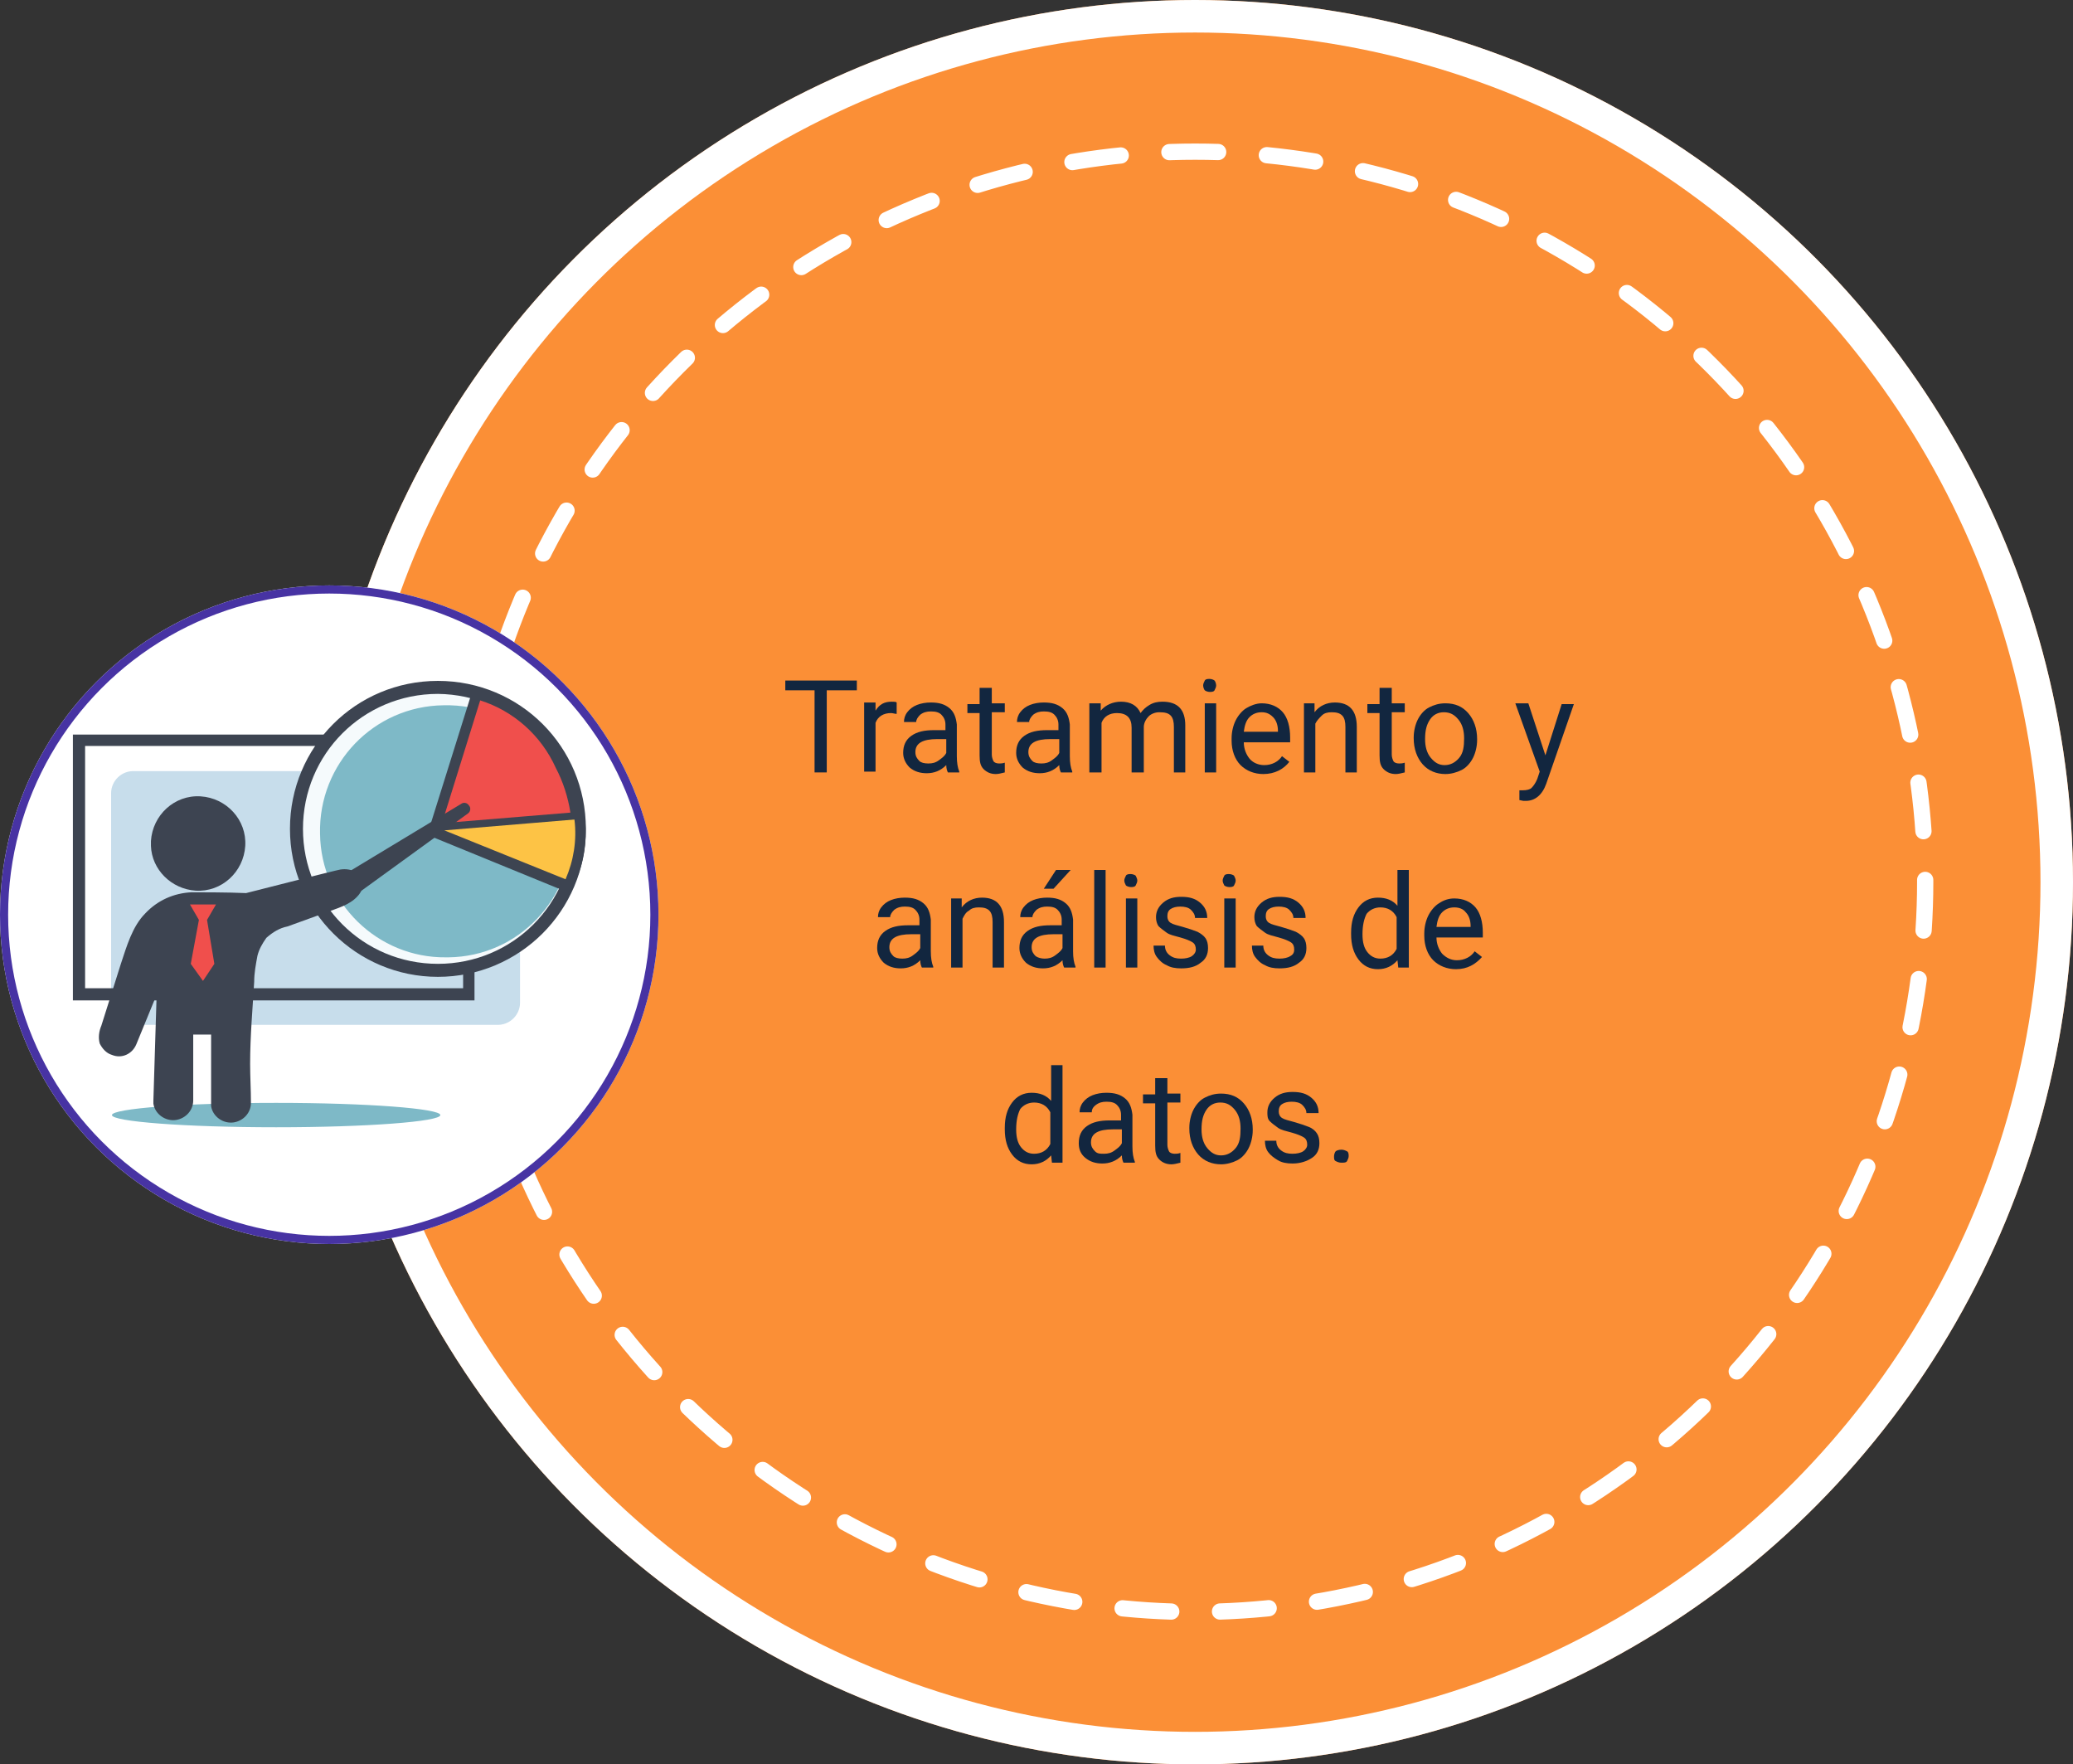 <?xml version="1.0" encoding="utf-8"?>
<!-- Generator: Adobe Illustrator 25.4.1, SVG Export Plug-In . SVG Version: 6.00 Build 0)  -->
<svg version="1.1" id="Capa_1" xmlns="http://www.w3.org/2000/svg" xmlns:xlink="http://www.w3.org/1999/xlink" x="0px" y="0px"
	 viewBox="0 0 255 217" style="enable-background:new 0 0 255 217;" xml:space="preserve">
<rect x="0" y="0" width="255" height="217" fill="#333333" stroke="none"/>
<style type="text/css">
	.st0{fill:#FB8F36;}
	.st1{fill:none;stroke:#FFFFFF;stroke-width:4;}
	.st2{enable-background:new    ;}
	.st3{fill:#12263F;}
	.st4{fill:none;}
	.st5{fill:none;stroke:#FFFFFF;stroke-width:2;stroke-linecap:round;stroke-miterlimit:10;stroke-dasharray:6,6;}
	.st6{fill:#FFFFFF;}
	.st7{fill:none;stroke:#4733A3;}
	.st8{clip-path:url(#SVGID_00000169552006332129460150000016502871485690294149_);}
	.st9{fill:#7EB9C7;}
	.st10{fill:#C7DDEB;}
	.st11{fill:#3D4451;}
	.st12{fill:#F5FAFC;}
	.st13{fill:#F04F4C;}
	.st14{fill:#FDC345;}
</style>
<g id="Elipse_4101" transform="translate(609 7030.5)">
	<ellipse class="st0" cx="-462" cy="-6922" rx="108" ry="108.5"/>
	<ellipse class="st1" cx="-462" cy="-6922" rx="106" ry="106.5"/>
</g>
<g class="st2">
	<path class="st3" d="M105.4,84.9h-3.7V95h-1.5V84.9h-3.6v-1.2h8.8V84.9z"/>
	<path class="st3" d="M110.3,87.8c-0.2,0-0.5-0.1-0.7-0.1c-0.9,0-1.6,0.4-1.9,1.2v6h-1.4v-8.5h1.4l0,1c0.5-0.8,1.1-1.1,2-1.1
		c0.3,0,0.5,0,0.6,0.1V87.8z"/>
	<path class="st3" d="M116.6,95c-0.1-0.2-0.2-0.5-0.2-0.9c-0.7,0.7-1.5,1-2.4,1c-0.8,0-1.5-0.2-2.1-0.7c-0.5-0.5-0.8-1.1-0.8-1.8
		c0-0.9,0.3-1.6,1-2.1c0.7-0.5,1.6-0.7,2.8-0.7h1.4v-0.7c0-0.5-0.2-0.9-0.5-1.2c-0.3-0.3-0.7-0.4-1.3-0.4c-0.5,0-0.9,0.1-1.3,0.4
		c-0.3,0.3-0.5,0.6-0.5,0.9h-1.5c0-0.4,0.1-0.8,0.4-1.2c0.3-0.4,0.7-0.7,1.2-0.9c0.5-0.2,1.1-0.3,1.7-0.3c1,0,1.7,0.2,2.3,0.7
		c0.6,0.5,0.8,1.2,0.9,2V93c0,0.8,0.1,1.4,0.3,1.9V95H116.6z M114.2,93.9c0.5,0,0.9-0.1,1.3-0.4s0.7-0.5,0.9-0.9v-1.7h-1.1
		c-1.8,0-2.7,0.5-2.7,1.6c0,0.5,0.2,0.8,0.5,1.1C113.3,93.8,113.7,93.9,114.2,93.9z"/>
	<path class="st3" d="M122,84.5v2h1.6v1.1H122v5.2c0,0.3,0.1,0.6,0.2,0.8c0.1,0.2,0.4,0.3,0.7,0.3c0.2,0,0.4,0,0.7-0.1V95
		c-0.4,0.1-0.8,0.2-1.1,0.2c-0.6,0-1.1-0.2-1.5-0.6s-0.5-0.9-0.5-1.7v-5.2H119v-1.1h1.5v-2H122z"/>
	<path class="st3" d="M130.5,95c-0.1-0.2-0.2-0.5-0.2-0.9c-0.7,0.7-1.5,1-2.4,1c-0.8,0-1.5-0.2-2.1-0.7c-0.5-0.5-0.8-1.1-0.8-1.8
		c0-0.9,0.3-1.6,1-2.1c0.7-0.5,1.6-0.7,2.8-0.7h1.4v-0.7c0-0.5-0.2-0.9-0.5-1.2s-0.7-0.4-1.3-0.4c-0.5,0-0.9,0.1-1.3,0.4
		c-0.3,0.3-0.5,0.6-0.5,0.9h-1.5c0-0.4,0.1-0.8,0.4-1.2c0.3-0.4,0.7-0.7,1.2-0.9c0.5-0.2,1.1-0.3,1.7-0.3c1,0,1.7,0.2,2.3,0.7
		s0.8,1.2,0.9,2V93c0,0.8,0.1,1.4,0.3,1.9V95H130.5z M128.1,93.9c0.5,0,0.9-0.1,1.3-0.4s0.7-0.5,0.9-0.9v-1.7h-1.1
		c-1.8,0-2.7,0.5-2.7,1.6c0,0.5,0.2,0.8,0.5,1.1C127.2,93.8,127.6,93.9,128.1,93.9z"/>
	<path class="st3" d="M135.4,86.5l0,0.9c0.6-0.7,1.5-1.1,2.5-1.1c1.2,0,2,0.5,2.4,1.4c0.3-0.4,0.6-0.7,1.1-1s1-0.4,1.6-0.4
		c1.9,0,2.8,1,2.8,2.9V95h-1.4v-5.6c0-0.6-0.1-1.1-0.4-1.4s-0.7-0.4-1.4-0.4c-0.5,0-1,0.2-1.3,0.5s-0.6,0.8-0.6,1.3V95h-1.5v-5.5
		c0-1.2-0.6-1.8-1.8-1.8c-0.9,0-1.6,0.4-1.9,1.2V95H134v-8.5H135.4z"/>
	<path class="st3" d="M148,84.3c0-0.2,0.1-0.4,0.2-0.6s0.4-0.2,0.6-0.2s0.5,0.1,0.6,0.2s0.2,0.4,0.2,0.6s-0.1,0.4-0.2,0.6
		s-0.4,0.2-0.6,0.2s-0.5-0.1-0.6-0.2S148,84.5,148,84.3z M149.6,95h-1.4v-8.5h1.4V95z"/>
	<path class="st3" d="M155.4,95.2c-1.1,0-2.1-0.4-2.8-1.1s-1.1-1.8-1.1-3v-0.3c0-0.8,0.2-1.6,0.5-2.2s0.8-1.2,1.3-1.5
		s1.2-0.6,1.9-0.6c1.1,0,2,0.4,2.6,1.1s0.9,1.8,0.9,3.1v0.6H153c0,0.8,0.3,1.5,0.7,2s1.1,0.8,1.8,0.8c0.5,0,0.9-0.1,1.3-0.3
		s0.7-0.5,0.9-0.8l0.9,0.7C157.9,94.6,156.8,95.2,155.4,95.2z M155.2,87.6c-0.6,0-1.1,0.2-1.5,0.6s-0.6,1-0.7,1.8h4.2v-0.1
		c0-0.7-0.2-1.3-0.6-1.7S155.8,87.6,155.2,87.6z"/>
	<path class="st3" d="M161.7,86.5l0,1.1c0.6-0.8,1.5-1.2,2.5-1.2c1.8,0,2.7,1,2.7,3V95h-1.4v-5.6c0-0.6-0.1-1.1-0.4-1.4
		s-0.7-0.4-1.3-0.4c-0.5,0-0.9,0.1-1.2,0.4s-0.6,0.6-0.8,1v6h-1.4v-8.5H161.7z"/>
	<path class="st3" d="M171.2,84.5v2h1.6v1.1h-1.6v5.2c0,0.3,0.1,0.6,0.2,0.8c0.1,0.2,0.4,0.3,0.7,0.3c0.2,0,0.4,0,0.7-0.1V95
		c-0.4,0.1-0.8,0.2-1.1,0.2c-0.6,0-1.1-0.2-1.5-0.6s-0.5-0.9-0.5-1.7v-5.2h-1.5v-1.1h1.5v-2H171.2z"/>
	<path class="st3" d="M173.9,90.7c0-0.8,0.2-1.6,0.5-2.2s0.8-1.2,1.4-1.5s1.2-0.5,2-0.5c1.2,0,2.1,0.4,2.8,1.2s1.1,1.9,1.1,3.2v0.1
		c0,0.8-0.2,1.6-0.5,2.2s-0.8,1.2-1.4,1.5s-1.3,0.5-2,0.5c-1.1,0-2.1-0.4-2.8-1.2s-1.1-1.9-1.1-3.2V90.7z M175.3,90.9
		c0,0.9,0.2,1.7,0.7,2.3s1,0.9,1.7,0.9c0.7,0,1.3-0.3,1.8-0.9s0.6-1.4,0.6-2.4c0-0.9-0.2-1.7-0.7-2.3s-1-0.9-1.8-0.9
		c-0.7,0-1.3,0.3-1.7,0.9S175.3,89.8,175.3,90.9z"/>
	<path class="st3" d="M190.1,92.9l2-6.3h1.5l-3.4,9.8c-0.5,1.4-1.4,2.1-2.5,2.1l-0.3,0l-0.5-0.1v-1.2l0.4,0c0.5,0,0.9-0.1,1.1-0.3
		s0.5-0.6,0.7-1.1l0.3-0.9l-3-8.4h1.6L190.1,92.9z"/>
</g>
<g class="st2">
	<path class="st3" d="M113.4,119c-0.1-0.2-0.2-0.5-0.2-0.9c-0.7,0.7-1.5,1-2.4,1c-0.8,0-1.5-0.2-2.1-0.7c-0.5-0.5-0.8-1.1-0.8-1.8
		c0-0.9,0.3-1.6,1-2.1c0.7-0.5,1.6-0.7,2.8-0.7h1.4v-0.7c0-0.5-0.2-0.9-0.5-1.2c-0.3-0.3-0.7-0.4-1.3-0.4c-0.5,0-0.9,0.1-1.3,0.4
		c-0.3,0.3-0.5,0.6-0.5,0.9h-1.5c0-0.4,0.1-0.8,0.4-1.2c0.3-0.4,0.7-0.7,1.2-0.9c0.5-0.2,1.1-0.3,1.7-0.3c1,0,1.7,0.2,2.3,0.7
		c0.6,0.5,0.8,1.2,0.9,2v3.9c0,0.8,0.1,1.4,0.3,1.9v0.1H113.4z M111,117.9c0.5,0,0.9-0.1,1.3-0.4s0.7-0.5,0.9-0.9v-1.7h-1.1
		c-1.8,0-2.7,0.5-2.7,1.6c0,0.5,0.2,0.8,0.5,1.1C110.1,117.8,110.5,117.9,111,117.9z"/>
	<path class="st3" d="M118.3,110.5l0,1.1c0.6-0.8,1.5-1.2,2.5-1.2c1.8,0,2.7,1,2.7,3v5.6h-1.4v-5.6c0-0.6-0.1-1.1-0.4-1.4
		s-0.7-0.4-1.3-0.4c-0.5,0-0.9,0.1-1.2,0.4c-0.4,0.2-0.6,0.6-0.8,1v6h-1.4v-8.5H118.3z"/>
	<path class="st3" d="M130.9,119c-0.1-0.2-0.2-0.5-0.2-0.9c-0.7,0.7-1.5,1-2.4,1c-0.8,0-1.5-0.2-2.1-0.7c-0.5-0.5-0.8-1.1-0.8-1.8
		c0-0.9,0.3-1.6,1-2.1c0.7-0.5,1.6-0.7,2.8-0.7h1.4v-0.7c0-0.5-0.2-0.9-0.5-1.2c-0.3-0.3-0.7-0.4-1.3-0.4c-0.5,0-0.9,0.1-1.3,0.4
		c-0.3,0.3-0.5,0.6-0.5,0.9h-1.5c0-0.4,0.1-0.8,0.4-1.2c0.3-0.4,0.7-0.7,1.2-0.9c0.5-0.2,1.1-0.3,1.7-0.3c1,0,1.7,0.2,2.3,0.7
		c0.6,0.5,0.8,1.2,0.9,2v3.9c0,0.8,0.1,1.4,0.3,1.9v0.1H130.9z M128.5,117.9c0.5,0,0.9-0.1,1.3-0.4s0.7-0.5,0.9-0.9v-1.7h-1.1
		c-1.8,0-2.7,0.5-2.7,1.6c0,0.5,0.2,0.8,0.5,1.1C127.7,117.8,128.1,117.9,128.5,117.9z M129.9,107h1.8l-2.1,2.3l-1.2,0L129.9,107z"
		/>
	<path class="st3" d="M136,119h-1.4v-12h1.4V119z"/>
	<path class="st3" d="M138.3,108.3c0-0.2,0.1-0.4,0.2-0.6c0.1-0.2,0.4-0.2,0.6-0.2s0.5,0.1,0.6,0.2c0.1,0.2,0.2,0.4,0.2,0.6
		s-0.1,0.4-0.2,0.6c-0.1,0.2-0.4,0.2-0.6,0.2s-0.5-0.1-0.6-0.2C138.4,108.7,138.3,108.5,138.3,108.3z M139.9,119h-1.4v-8.5h1.4V119z
		"/>
	<path class="st3" d="M147.1,116.8c0-0.4-0.1-0.7-0.4-0.9c-0.3-0.2-0.8-0.4-1.5-0.6c-0.7-0.2-1.3-0.3-1.7-0.6s-0.7-0.5-1-0.8
		c-0.2-0.3-0.3-0.7-0.3-1.1c0-0.7,0.3-1.3,0.9-1.8s1.3-0.7,2.2-0.7c1,0,1.7,0.2,2.3,0.7c0.6,0.5,0.9,1.1,0.9,1.9H147
		c0-0.4-0.2-0.7-0.5-1s-0.8-0.4-1.3-0.4c-0.5,0-0.9,0.1-1.2,0.3s-0.4,0.5-0.4,0.9c0,0.3,0.1,0.6,0.4,0.8c0.3,0.2,0.8,0.3,1.5,0.5
		c0.7,0.2,1.3,0.4,1.8,0.6c0.4,0.2,0.8,0.5,1,0.8c0.2,0.3,0.3,0.7,0.3,1.2c0,0.8-0.3,1.4-0.9,1.8c-0.6,0.5-1.4,0.7-2.4,0.7
		c-0.7,0-1.3-0.1-1.8-0.4c-0.5-0.2-0.9-0.6-1.2-1c-0.3-0.4-0.4-0.9-0.4-1.4h1.4c0,0.5,0.2,0.9,0.6,1.2c0.4,0.3,0.8,0.4,1.4,0.4
		c0.5,0,1-0.1,1.3-0.3C146.9,117.4,147.1,117.1,147.1,116.8z"/>
	<path class="st3" d="M150.4,108.3c0-0.2,0.1-0.4,0.2-0.6c0.1-0.2,0.4-0.2,0.6-0.2s0.5,0.1,0.6,0.2c0.1,0.2,0.2,0.4,0.2,0.6
		s-0.1,0.4-0.2,0.6c-0.1,0.2-0.4,0.2-0.6,0.2s-0.5-0.1-0.6-0.2C150.5,108.7,150.4,108.5,150.4,108.3z M152,119h-1.4v-8.5h1.4V119z"
		/>
	<path class="st3" d="M159.2,116.8c0-0.4-0.1-0.7-0.4-0.9c-0.3-0.2-0.8-0.4-1.5-0.6c-0.7-0.2-1.3-0.3-1.7-0.6s-0.7-0.5-1-0.8
		c-0.2-0.3-0.3-0.7-0.3-1.1c0-0.7,0.3-1.3,0.9-1.8s1.3-0.7,2.2-0.7c1,0,1.7,0.2,2.3,0.7c0.6,0.5,0.9,1.1,0.9,1.9h-1.5
		c0-0.4-0.2-0.7-0.5-1s-0.8-0.4-1.3-0.4c-0.5,0-0.9,0.1-1.2,0.3s-0.4,0.5-0.4,0.9c0,0.3,0.1,0.6,0.4,0.8c0.3,0.2,0.8,0.3,1.5,0.5
		c0.7,0.2,1.3,0.4,1.8,0.6c0.4,0.2,0.8,0.5,1,0.8c0.2,0.3,0.3,0.7,0.3,1.2c0,0.8-0.3,1.4-0.9,1.8c-0.6,0.5-1.4,0.7-2.4,0.7
		c-0.7,0-1.3-0.1-1.8-0.4c-0.5-0.2-0.9-0.6-1.2-1c-0.3-0.4-0.4-0.9-0.4-1.4h1.4c0,0.5,0.2,0.9,0.6,1.2c0.4,0.3,0.8,0.4,1.4,0.4
		c0.5,0,1-0.1,1.3-0.3C159.1,117.4,159.2,117.1,159.2,116.8z"/>
	<path class="st3" d="M166.2,114.7c0-1.3,0.3-2.3,0.9-3.1c0.6-0.8,1.4-1.2,2.4-1.2c1,0,1.8,0.3,2.4,1V107h1.4v12H172l-0.1-0.9
		c-0.6,0.7-1.4,1.1-2.4,1.1c-1,0-1.8-0.4-2.4-1.2s-0.9-1.8-0.9-3.1V114.7z M167.6,114.9c0,1,0.2,1.7,0.6,2.2
		c0.4,0.5,0.9,0.8,1.6,0.8c0.9,0,1.6-0.4,2-1.2v-3.9c-0.4-0.8-1.1-1.2-2-1.2c-0.7,0-1.3,0.3-1.7,0.8
		C167.8,113,167.6,113.8,167.6,114.9z"/>
	<path class="st3" d="M179.1,119.2c-1.1,0-2.1-0.4-2.8-1.1s-1.1-1.8-1.1-3v-0.3c0-0.8,0.2-1.6,0.5-2.2s0.8-1.2,1.3-1.5
		c0.6-0.4,1.2-0.6,1.9-0.6c1.1,0,2,0.4,2.6,1.1s0.9,1.8,0.9,3.1v0.6h-5.7c0,0.8,0.3,1.5,0.7,2c0.5,0.5,1.1,0.8,1.8,0.8
		c0.5,0,0.9-0.1,1.3-0.3c0.4-0.2,0.7-0.5,0.9-0.8l0.9,0.7C181.5,118.6,180.5,119.2,179.1,119.2z M178.9,111.6
		c-0.6,0-1.1,0.2-1.5,0.6c-0.4,0.4-0.6,1-0.7,1.8h4.2v-0.1c0-0.7-0.2-1.3-0.6-1.7C180,111.8,179.5,111.6,178.9,111.6z"/>
</g>
<g class="st2">
	<path class="st3" d="M123.6,138.7c0-1.3,0.3-2.3,0.9-3.1c0.6-0.8,1.4-1.2,2.4-1.2c1,0,1.8,0.3,2.4,1V131h1.4v12h-1.3l-0.1-0.9
		c-0.6,0.7-1.4,1.1-2.4,1.1c-1,0-1.8-0.4-2.4-1.2s-0.9-1.8-0.9-3.1V138.7z M125,138.9c0,1,0.2,1.7,0.6,2.2c0.4,0.5,0.9,0.8,1.6,0.8
		c0.9,0,1.6-0.4,2-1.2v-3.9c-0.4-0.8-1.1-1.2-2-1.2c-0.7,0-1.3,0.3-1.7,0.8C125.2,137,125,137.8,125,138.9z"/>
	<path class="st3" d="M138.2,143c-0.1-0.2-0.2-0.5-0.2-0.9c-0.7,0.7-1.5,1-2.4,1c-0.8,0-1.5-0.2-2.1-0.7s-0.8-1.1-0.8-1.8
		c0-0.9,0.3-1.6,1-2.1s1.6-0.7,2.8-0.7h1.4v-0.7c0-0.5-0.2-0.9-0.5-1.2s-0.7-0.4-1.3-0.4c-0.5,0-0.9,0.1-1.3,0.4s-0.5,0.6-0.5,0.9
		h-1.5c0-0.4,0.1-0.8,0.4-1.2s0.7-0.7,1.2-0.9s1.1-0.3,1.7-0.3c1,0,1.7,0.2,2.3,0.7s0.8,1.2,0.9,2v3.9c0,0.8,0.1,1.4,0.3,1.9v0.1
		H138.2z M135.8,141.9c0.5,0,0.9-0.1,1.3-0.4s0.7-0.5,0.9-0.9v-1.7h-1.1c-1.8,0-2.7,0.5-2.7,1.6c0,0.5,0.2,0.8,0.5,1.1
		S135.3,141.9,135.8,141.9z"/>
	<path class="st3" d="M143.6,132.5v2h1.6v1.1h-1.6v5.2c0,0.3,0.1,0.6,0.2,0.8c0.1,0.2,0.4,0.3,0.7,0.3c0.2,0,0.4,0,0.7-0.1v1.2
		c-0.4,0.1-0.8,0.2-1.1,0.2c-0.6,0-1.1-0.2-1.5-0.6s-0.5-0.9-0.5-1.7v-5.2h-1.5v-1.1h1.5v-2H143.6z"/>
	<path class="st3" d="M146.3,138.7c0-0.8,0.2-1.6,0.5-2.2s0.8-1.2,1.4-1.5s1.2-0.5,2-0.5c1.2,0,2.1,0.4,2.8,1.2s1.1,1.9,1.1,3.2v0.1
		c0,0.8-0.2,1.6-0.5,2.2s-0.8,1.2-1.4,1.5s-1.3,0.5-2,0.5c-1.1,0-2.1-0.4-2.8-1.2s-1.1-1.9-1.1-3.2V138.7z M147.8,138.9
		c0,0.9,0.2,1.7,0.7,2.3s1,0.9,1.7,0.9c0.7,0,1.3-0.3,1.8-0.9s0.6-1.4,0.6-2.4c0-0.9-0.2-1.7-0.7-2.3s-1-0.9-1.8-0.9
		c-0.7,0-1.3,0.3-1.7,0.9S147.8,137.8,147.8,138.9z"/>
	<path class="st3" d="M160.8,140.8c0-0.4-0.1-0.7-0.4-0.9s-0.8-0.4-1.5-0.6s-1.3-0.3-1.7-0.6s-0.7-0.5-1-0.8s-0.3-0.7-0.3-1.1
		c0-0.7,0.3-1.3,0.9-1.8s1.3-0.7,2.2-0.7c1,0,1.7,0.2,2.3,0.7s0.9,1.1,0.9,1.9h-1.5c0-0.4-0.2-0.7-0.5-1s-0.8-0.4-1.3-0.4
		c-0.5,0-0.9,0.1-1.2,0.3s-0.4,0.5-0.4,0.9c0,0.3,0.1,0.6,0.4,0.8s0.8,0.3,1.5,0.5s1.3,0.4,1.8,0.6s0.8,0.5,1,0.8s0.3,0.7,0.3,1.2
		c0,0.8-0.3,1.4-0.9,1.8s-1.4,0.7-2.4,0.7c-0.7,0-1.3-0.1-1.8-0.4s-0.9-0.6-1.2-1s-0.4-0.9-0.4-1.4h1.4c0,0.5,0.2,0.9,0.6,1.2
		s0.8,0.4,1.4,0.4c0.5,0,1-0.1,1.3-0.3S160.8,141.1,160.8,140.8z"/>
	<path class="st3" d="M164.1,142.2c0-0.2,0.1-0.5,0.2-0.6s0.4-0.2,0.7-0.2s0.5,0.1,0.7,0.2s0.2,0.4,0.2,0.6c0,0.2-0.1,0.4-0.2,0.6
		s-0.4,0.2-0.7,0.2s-0.5-0.1-0.7-0.2S164.1,142.5,164.1,142.2z"/>
</g>
<g id="Elipse_4102" transform="translate(628.32 7050.153)">
	<circle class="st4" cx="-481.3" cy="-6941.7" r="88.8"/>
	<circle class="st5" cx="-481.3" cy="-6941.7" r="89.8"/>
</g>
<g id="Elipse_4103" transform="translate(570 7102.5)">
	<circle class="st6" cx="-529.5" cy="-6990" r="40.5"/>
	<circle class="st7" cx="-529.5" cy="-6990" r="40"/>
</g>
<g id="Grupo_17454" transform="translate(578.968 7114.342)">
	<g>
		<defs>
			<rect id="SVGID_1_" x="-570" y="-7030.5" width="63.1" height="54.8"/>
		</defs>
		<clipPath id="SVGID_00000016043481121963218540000014461227106530422717_">
			<use xlink:href="#SVGID_1_"  style="overflow:visible;"/>
		</clipPath>
		<g id="Grupo_17453" style="clip-path:url(#SVGID_00000016043481121963218540000014461227106530422717_);">
			<path id="Trazado_35981" class="st9" d="M-524.8-6977.2c0,0.8-9,1.5-20.2,1.5c-11.2,0-20.2-0.7-20.2-1.5s9-1.5,20.2-1.5
				S-524.8-6978-524.8-6977.2"/>
			<path id="Trazado_35982" class="st10" d="M-515-6991c0,1.5-1.3,2.8-2.9,2.7h-44.5c-1.5,0-2.8-1.2-2.9-2.7v-25.8
				c0-1.5,1.3-2.8,2.9-2.7h44.5c1.5,0,2.8,1.2,2.9,2.7V-6991z"/>
			<path id="Trazado_35983" class="st11" d="M-520.6-6991.3H-570v-32.7h49.4V-6991.3z M-568.5-6992.8h46.5v-29.8h-46.5V-6992.8z"/>
			<path id="Trazado_35984" class="st12" d="M-542.5-7012.3c0-9.6,7.8-17.4,17.4-17.4c9.6,0,17.4,7.8,17.4,17.4
				c0,9.6-7.8,17.4-17.4,17.4c0,0,0,0,0,0C-534.7-6995-542.5-7002.7-542.5-7012.3"/>
			<path id="Trazado_35985" class="st9" d="M-539.6-7011.8c-0.2-8.6,6.6-15.7,15.2-15.8c8.6-0.2,15.7,6.6,15.8,15.2
				s-6.6,15.7-15.2,15.8c-0.1,0-0.2,0-0.3,0C-532.5-6996.5-539.5-7003.3-539.6-7011.8"/>
			<path id="Trazado_35986" class="st11" d="M-525.1-6994.2c-10,0-18.2-8.1-18.2-18.2s8.1-18.2,18.2-18.2s18.2,8.1,18.2,18.2
				C-506.9-7002.3-515.1-6994.2-525.1-6994.2 M-525.1-7029c-9.2,0-16.6,7.4-16.6,16.6c0,9.2,7.4,16.6,16.6,16.6
				c9.2,0,16.6-7.4,16.6-16.6c0,0,0,0,0,0C-508.5-7021.5-515.9-7028.9-525.1-7029"/>
			<path id="Trazado_35987" class="st13" d="M-520.3-7029.1l-5.2,16.7l17.5-1.4C-508-7013.8-509.1-7025.7-520.3-7029.1"/>
			<path id="Trazado_35988" class="st11" d="M-526.4-7011.7l5.7-18.2l0.6,0.2c4.7,1.4,8.6,4.8,10.7,9.2c1,2.1,1.7,4.3,2,6.6l0.1,0.7
				L-526.4-7011.7z M-519.9-7028.2l-4.7,15.1l15.8-1.3c-0.3-1.9-0.9-3.8-1.8-5.5C-512.4-7023.9-515.8-7026.9-519.9-7028.2"/>
			<path id="Trazado_35989" class="st14" d="M-525.7-7012.1l16.5,6.7c1.3-2.5,1.8-5.4,1.5-8.2"/>
			<path id="Trazado_35990" class="st11" d="M-508.9-7004.5l-17.6-7.2l0.5-1.2l16.6,6.7c1-2.3,1.4-4.8,1.1-7.3l-0.1-0.6l1.3-0.1
				l0.1,0.6c0.3,2.9-0.2,5.9-1.6,8.5L-508.9-7004.5z"/>
			<path id="Trazado_35991" class="st11" d="M-554.9-7004.8c3.2,0.2,5.9-2.3,6.1-5.5c0.2-3.2-2.3-5.9-5.5-6.1s-5.9,2.3-6.1,5.5
				c0,0.2,0,0.4,0,0.6C-560.3-7007.4-557.9-7005-554.9-7004.8"/>
			<path id="Trazado_35992" class="st11" d="M-559.7-6992l-2.5,6.1c-0.5,1.2-1.8,1.8-3,1.3c-0.7-0.2-1.2-0.8-1.5-1.4
				c-0.2-0.7-0.1-1.5,0.2-2.2l2.4-7.6c0.7-2.1,1.4-4.6,3-6.2c1.5-1.6,3.5-2.5,5.7-2.6c0.9,0,4.6,0,6.7,0.1c0,0,11-2.8,11.6-2.9
				c0.7-0.1,1.3,0,1.9,0.3c0.4,0.2,0.7,0.6,0.8,1c0.2,0.7-0.1,1.5-0.6,2c-1,1.1-2.6,1.5-3.9,2l-4.7,1.7c-1,0.2-1.8,0.7-2.6,1.4
				c-0.5,0.7-0.9,1.4-1.1,2.2c-0.2,1.1-0.4,2.1-0.4,3.2c-0.2,3.4-0.5,6.7-0.5,10.1c0,1.6,0.1,3.2,0.1,4.8c0,1.2-0.9,2.2-2.1,2.4
				c-1.3,0.2-2.6-0.7-2.8-2c0-0.1,0-0.2,0-0.4v-8.4h-2.2v8.1c0,1.2-0.9,2.2-2.1,2.4c-1.3,0.2-2.6-0.7-2.8-2c0-0.1,0-0.2,0-0.4
				L-559.7-6992"/>
			<path id="Trazado_35993" class="st13" d="M-555.6-7003.1h3.2l-1.1,1.9l0.9,5.4l-1.4,2.1l-1.5-2.1l1-5.4L-555.6-7003.1z"/>
			<path id="Trazado_35994" class="st11" d="M-535.6-7004l14.2-10.3c0.3-0.2,0.4-0.7,0.1-1c-0.2-0.3-0.6-0.4-0.9-0.2l-14.9,9"/>
		</g>
	</g>
</g>
</svg>
